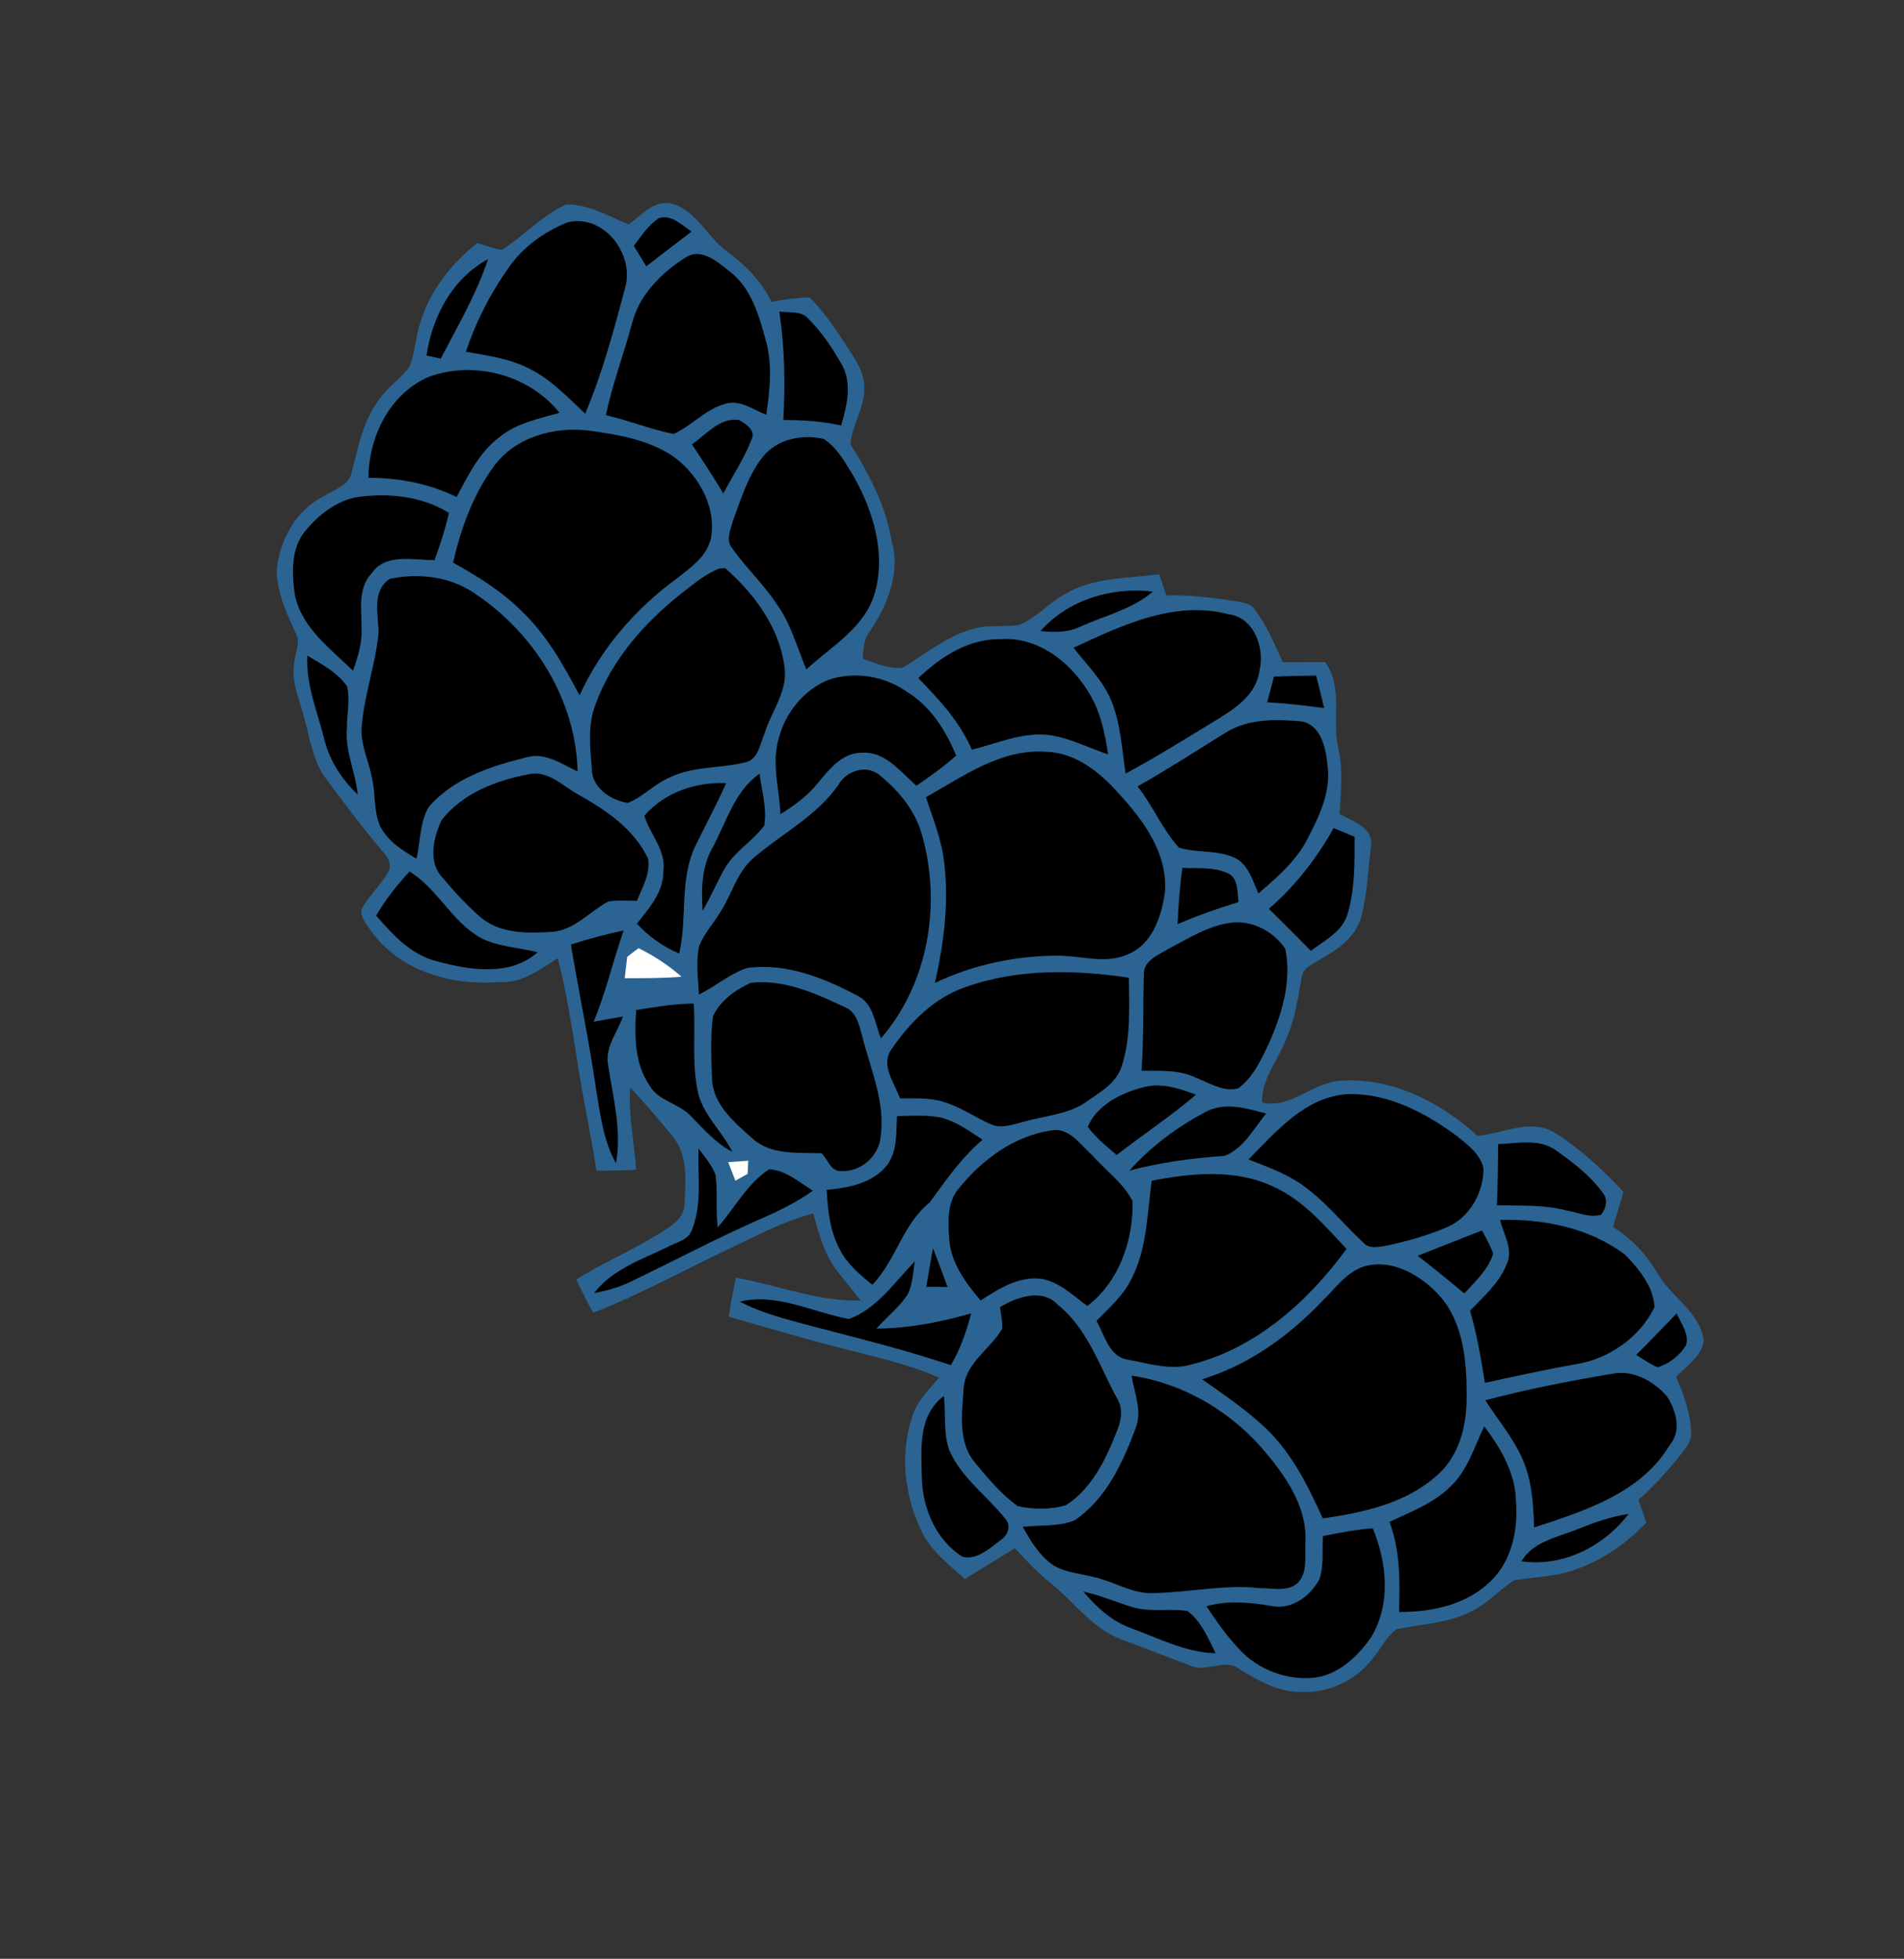 <?xml version="1.0" encoding="UTF-8" standalone="no"?>
<svg
   xmlns:dc="http://purl.org/dc/elements/1.1/"
   xmlns:cc="http://creativecommons.org/ns#"
   xmlns:rdf="http://www.w3.org/1999/02/22-rdf-syntax-ns#"
   xmlns:svg="http://www.w3.org/2000/svg"
   xmlns="http://www.w3.org/2000/svg"
   xmlns:sodipodi="http://sodipodi.sourceforge.net/DTD/sodipodi-0.dtd"
   xmlns:inkscape="http://www.inkscape.org/namespaces/inkscape"
   width="424pt"
   height="436pt"
   viewBox="0 0 424 436"
   version="1.1"
   id="svg3343"
   inkscape:version="0.48.2 r9819"
   sodipodi:docname="hops_right_dualcolor.svg">
  <rect x="0" y="0" width="424" height="436" fill="#333333" stroke="none"/>
  <defs
     id="defs3463" />
  <sodipodi:namedview
     pagecolor="#ffffff"
     bordercolor="#666666"
     borderopacity="1"
     objecttolerance="10"
     gridtolerance="10"
     guidetolerance="10"
     inkscape:pageopacity="0"
     inkscape:pageshadow="2"
     inkscape:window-width="1270"
     inkscape:window-height="862"
     id="namedview3461"
     showgrid="false"
     inkscape:zoom="1.0055046"
     inkscape:cx="88.968978"
     inkscape:cy="272.5"
     inkscape:window-x="0"
     inkscape:window-y="0"
     inkscape:window-maximized="0"
     inkscape:current-layer="svg3343" />
  <path
     fill="#2b6492"
     d=" M 111.76 55.63 C 116.67 52.50 120.68 47.97 126.04 45.52 C 131.02 45.39 135.53 48.13 140.03 49.96 C 142.98 47.76 145.78 44.25 149.91 45.41 C 155.18 47.07 157.57 52.81 161.87 55.95 C 165.94 58.98 169.62 62.62 171.83 67.25 C 174.61 66.56 177.47 66.34 180.32 66.19 C 184.04 70.02 186.94 74.53 189.82 79.00 C 191.30 81.38 192.75 84.03 192.45 86.94 C 192.33 91.13 189.65 94.76 189.40 98.91 C 193.62 105.58 197.30 112.73 198.61 120.62 C 200.59 127.68 197.49 134.96 193.56 140.75 C 192.23 142.43 192.31 144.61 192.13 146.63 C 194.98 147.61 197.88 148.88 200.96 148.66 C 206.63 145.24 211.93 140.64 218.69 139.55 C 221.41 139.22 224.16 139.51 226.88 139.13 C 230.74 137.63 233.46 134.28 237.05 132.30 C 243.40 128.45 251.05 128.78 258.14 127.84 C 258.67 129.41 259.22 130.98 259.73 132.57 C 265.12 132.34 270.46 133.12 275.77 133.91 C 277.04 134.25 278.60 134.37 279.38 135.60 C 282.10 139.16 283.81 143.36 285.68 147.41 C 288.81 147.36 291.95 147.37 295.09 147.37 C 299.28 153.21 296.43 160.50 298.12 166.97 C 299.05 171.65 298.60 176.44 298.31 181.16 C 301.06 182.74 305.70 184.10 305.34 188.06 C 304.68 193.34 304.49 198.70 303.20 203.88 C 302.03 208.56 297.78 211.46 293.81 213.65 C 292.34 214.68 290.21 215.32 289.91 217.35 C 289.01 222.18 288.36 227.14 286.24 231.65 C 284.50 236.25 280.84 240.25 281.06 245.43 C 287.71 246.85 292.56 240.58 299.08 240.52 C 310.18 239.90 321.01 245.45 329.02 252.84 C 334.71 252.30 340.74 248.87 346.21 252.12 C 351.93 255.73 356.96 260.37 361.54 265.32 C 360.77 267.92 359.96 270.50 359.18 273.10 C 363.36 275.69 366.74 279.36 369.23 283.59 C 372.23 288.69 378.32 291.93 379.40 298.11 C 379.20 301.80 375.57 303.99 373.27 306.47 C 374.93 310.46 376.52 314.63 376.59 319.01 C 376.76 320.57 375.72 321.83 374.87 323.01 C 371.85 326.91 368.52 330.56 364.86 333.87 C 365.44 335.54 366.03 337.22 366.61 338.91 C 361.71 344.07 355.60 348.11 348.72 350.02 C 344.92 350.95 340.99 351.14 337.14 351.75 C 333.75 353.94 331.07 357.18 327.30 358.81 C 322.23 361.42 316.44 361.43 311.00 362.66 C 308.90 364.12 307.77 366.51 306.21 368.47 C 302.60 373.63 296.33 376.89 290.01 376.58 C 284.91 376.76 280.32 374.19 276.12 371.60 C 272.78 368.87 268.51 372.51 264.89 370.66 C 259.80 368.77 254.75 366.76 249.65 364.88 C 243.35 362.51 239.34 356.81 234.31 352.66 C 231.29 350.24 228.61 347.44 226.01 344.59 C 222.29 346.87 218.61 349.19 214.89 351.46 C 211.18 348.20 207.07 345.01 205.00 340.38 C 201.22 332.24 200.29 322.53 203.60 314.08 C 204.83 311.20 207.14 309.00 209.12 306.65 C 202.43 303.66 195.24 302.14 188.18 300.29 C 179.50 298.11 170.92 295.53 162.30 293.09 C 162.67 290.16 163.30 287.27 163.88 284.38 C 173.13 286.02 182.12 289.75 191.62 289.47 C 189.93 287.15 188.04 285.01 186.29 282.75 C 183.50 279.05 182.33 274.48 181.10 270.09 C 174.47 271.81 168.42 275.11 162.26 278.00 C 152.23 282.78 142.46 288.15 132.11 292.20 C 130.72 289.79 129.52 287.28 128.35 284.77 C 134.45 280.97 141.12 278.18 147.19 274.32 C 149.50 272.88 152.42 271.16 152.42 268.06 C 152.66 263.06 153.27 257.40 150.00 253.18 C 146.90 249.38 143.70 245.66 140.36 242.07 C 139.86 248.23 141.30 254.26 141.64 260.37 C 138.71 260.52 135.77 260.59 132.84 260.59 C 131.57 252.38 129.77 244.25 128.53 236.03 C 127.33 228.40 126.12 220.76 124.22 213.27 C 120.23 215.82 116.10 218.99 111.08 218.59 C 100.86 219.43 89.60 216.32 83.15 207.90 C 82.04 206.22 80.17 204.55 80.53 202.35 C 82.21 199.16 85.14 196.79 86.72 193.54 C 87.27 191.27 85.25 189.70 84.03 188.11 C 80.08 183.34 76.34 178.39 72.67 173.41 C 69.61 169.44 69.08 164.32 67.70 159.66 C 66.77 155.87 64.95 152.16 65.45 148.16 C 65.56 146.12 66.46 144.17 66.35 142.12 C 64.25 137.28 61.71 132.40 61.62 126.99 C 62.20 120.24 65.91 113.50 72.14 110.43 C 74.42 108.91 77.84 108.11 78.34 104.99 C 79.76 99.54 80.86 93.79 84.25 89.15 C 86.19 86.24 89.22 84.31 91.28 81.52 C 92.39 78.41 92.58 75.06 93.57 71.91 C 95.70 64.74 100.50 58.69 106.29 54.08 C 108.11 54.62 109.88 55.35 111.76 55.63 Z"
     id="path3347" />
  <path
     fill="#000000"
     d=" M 146.68 48.57 C 149.55 47.65 151.82 50.12 154.00 51.54 C 150.66 54.14 147.26 56.67 143.92 59.28 C 143.00 57.76 142.07 56.25 141.15 54.73 C 142.81 52.53 144.36 50.13 146.68 48.57 Z"
     id="path3349" />
  <path
     fill="#000000"
     d=" M 126.47 49.46 C 134.54 47.58 141.44 56.71 139.17 64.20 C 136.68 73.62 134.11 83.08 130.32 92.08 C 126.29 88.28 122.37 84.12 117.27 81.76 C 113.04 79.73 108.34 79.10 103.76 78.31 C 105.90 71.75 109.08 65.56 113.03 59.92 C 116.24 55.12 121.15 51.56 126.47 49.46 Z"
     id="path3351" />
  <path
     fill="#000000"
     d=" M 152.66 57.32 C 156.15 55.00 159.84 58.34 162.51 60.45 C 167.34 64.11 168.98 70.17 170.53 75.74 C 172.07 81.15 171.45 86.85 170.63 92.33 C 167.68 91.16 164.56 88.76 161.25 89.96 C 156.97 91.22 153.99 94.80 150.01 96.60 C 144.89 95.60 140.02 93.56 134.93 92.42 C 136.37 85.45 138.93 78.79 140.76 71.92 C 142.37 65.62 147.30 60.70 152.66 57.32 Z"
     id="path3353" />
  <path
     fill="#000000"
     d=" M 94.98 79.14 C 96.23 70.46 100.77 61.97 108.68 57.68 C 106.10 65.46 101.92 72.59 98.14 79.83 C 97.08 79.60 96.03 79.37 94.98 79.14 Z"
     id="path3355" />
  <path
     fill="#000000"
     d=" M 173.55 69.34 C 175.69 69.68 178.34 69.09 179.95 70.88 C 182.90 73.81 185.26 77.31 187.32 80.91 C 189.86 85.14 188.61 90.27 187.32 94.70 C 183.09 93.78 178.77 93.46 174.44 93.50 C 174.89 85.43 174.75 77.34 173.55 69.34 Z"
     id="path3357" />
  <path
     fill="#000000"
     d=" M 95.32 83.95 C 105.40 80.11 117.85 83.41 124.59 91.88 C 120.00 93.21 115.06 94.16 111.26 97.27 C 106.74 100.62 104.26 105.80 101.68 110.63 C 95.58 107.64 88.83 106.35 82.06 106.35 C 82.08 97.29 86.76 87.73 95.32 83.95 Z"
     id="path3359" />
  <path
     fill="#000000"
     d=" M 154.07 98.90 C 157.27 96.76 160.29 92.85 164.56 93.49 C 165.98 94.30 168.32 95.72 167.43 97.65 C 165.80 101.94 163.20 105.79 161.07 109.85 C 158.86 106.12 156.48 102.50 154.07 98.90 Z"
     id="path3361" />
  <path
     fill="#000000"
     d=" M 109.94 103.84 C 114.68 97.31 123.30 94.91 131.04 95.84 C 137.44 96.70 144.09 97.80 149.61 101.37 C 155.31 105.33 159.43 112.36 158.39 119.43 C 157.67 123.67 153.91 126.25 150.77 128.73 C 141.52 135.44 133.83 144.35 129.06 154.77 C 125.47 148.03 121.68 141.22 116.07 135.93 C 111.64 131.55 106.34 128.24 100.91 125.25 C 102.59 117.68 105.35 110.16 109.94 103.84 Z"
     id="path3363" />
  <path
     fill="#000000"
     d=" M 169.80 101.77 C 172.95 97.73 178.61 96.58 183.41 97.69 C 186.43 99.61 188.17 102.90 190.01 105.86 C 194.45 113.67 197.35 123.15 194.79 132.06 C 192.54 139.77 185.10 143.88 179.56 149.00 C 177.46 144.00 176.07 138.63 172.80 134.22 C 169.88 129.86 166.01 126.25 163.00 121.97 C 161.62 120.25 162.68 117.98 163.15 116.12 C 164.96 111.18 166.52 105.97 169.80 101.77 Z"
     id="path3365" />
  <path
     fill="#000000"
     d=" M 79.44 110.65 C 86.44 109.67 93.86 110.39 99.98 114.16 C 99.15 117.73 98.04 121.23 96.77 124.66 C 92.10 124.72 85.95 123.03 82.78 127.59 C 79.56 130.99 80.58 135.85 80.51 140.07 C 80.65 143.26 79.66 146.32 78.61 149.28 C 73.56 144.38 67.19 139.75 65.67 132.45 C 64.98 127.64 64.71 122.04 68.06 118.09 C 70.98 114.57 74.87 111.54 79.44 110.65 Z"
     id="path3367" />
  <path
     fill="#000000"
     d=" M 160.26 126.54 C 160.57 126.52 161.19 126.48 161.50 126.46 C 167.87 132.06 173.46 139.52 174.65 148.12 C 175.67 153.67 171.77 158.22 170.26 163.26 C 169.23 165.55 168.92 168.99 166.01 169.68 C 160.46 171.08 154.44 170.48 149.17 173.03 C 145.77 174.46 143.23 177.36 139.81 178.72 C 136.01 178.16 131.80 175.34 131.79 171.10 C 131.40 166.34 130.84 161.34 132.62 156.78 C 136.27 146.74 143.63 138.48 151.92 131.95 C 154.54 129.93 157.12 127.69 160.26 126.54 Z"
     id="path3369" />
  <path
     fill="#000000"
     d=" M 86.78 128.86 C 93.19 127.46 100.42 128.33 105.88 132.21 C 118.95 140.94 128.27 155.79 128.62 171.72 C 125.11 170.08 121.50 167.44 117.42 168.53 C 109.46 170.47 101.00 173.19 95.50 179.60 C 93.43 183.05 93.65 187.31 92.75 191.13 C 89.57 189.28 86.22 187.16 84.57 183.73 C 83.20 180.41 83.64 176.71 82.85 173.26 C 82.17 169.49 80.30 165.92 80.52 162.02 C 81.04 154.86 83.61 148.03 84.29 140.91 C 84.29 136.84 82.69 131.62 86.78 128.86 Z"
     id="path3371" />
  <path
     fill="#000000"
     d=" M 231.70 140.47 C 237.87 133.46 247.64 130.59 256.76 131.67 C 252.10 135.64 246.00 137.03 240.53 139.50 C 237.77 140.82 234.67 140.78 231.70 140.47 Z"
     id="path3373" />
  <path
     fill="#000000"
     d=" M 239.07 144.18 C 249.75 139.22 261.58 133.53 273.63 136.73 C 279.28 137.43 281.73 144.32 280.46 149.28 C 279.79 154.73 274.85 157.83 270.58 160.44 C 263.99 164.43 257.46 168.56 250.65 172.18 C 249.87 166.91 249.59 161.48 247.67 156.46 C 245.86 151.71 242.13 148.12 239.07 144.18 Z"
     id="path3375" />
  <path
     fill="#000000"
     d=" M 204.50 150.93 C 209.50 146.17 215.82 142.06 223.00 142.27 C 231.02 141.72 238.16 147.23 242.20 153.75 C 244.99 157.97 246.01 163.01 246.77 167.93 C 242.50 166.49 238.44 164.37 233.96 163.65 C 227.89 162.80 222.17 165.45 216.41 166.87 C 213.77 160.66 209.13 155.71 204.50 150.93 Z"
     id="path3377" />
  <path
     fill="#000000"
     d=" M 68.44 145.92 C 71.61 147.84 75.11 149.63 77.28 152.76 C 78.01 155.80 77.22 158.99 77.25 162.09 C 76.80 167.18 79.18 171.88 79.66 176.87 C 76.21 173.55 73.43 169.45 72.28 164.76 C 70.74 158.54 68.09 152.45 68.44 145.92 Z"
     id="path3379" />
  <path
     fill="#000000"
     d=" M 283.69 150.61 C 286.81 150.47 289.94 150.41 293.08 150.37 C 293.71 152.77 294.31 155.18 294.87 157.61 C 290.66 157.06 286.44 156.52 282.20 156.33 C 282.68 154.42 283.19 152.51 283.69 150.61 Z"
     id="path3381" />
  <path
     fill="#000000"
     d=" M 184.57 151.30 C 190.38 149.35 197.00 150.48 201.99 154.01 C 207.23 157.23 210.65 162.59 212.92 168.19 C 210.14 170.64 207.14 172.83 204.06 174.88 C 200.53 171.83 197.18 167.22 191.99 167.54 C 187.61 167.49 184.72 171.18 182.18 174.22 C 179.91 177.12 176.89 179.28 173.79 181.22 C 173.60 175.66 171.76 170.00 173.38 164.51 C 174.82 158.72 178.97 153.52 184.57 151.30 Z"
     id="path3383" />
  <path
     fill="#000000"
     d=" M 273.00 163.04 C 277.98 159.94 284.11 160.06 289.73 160.56 C 294.10 161.25 295.27 166.45 295.59 170.16 C 296.52 176.20 293.70 181.82 291.01 187.01 C 288.48 191.80 284.29 195.38 280.24 198.85 C 278.93 196.04 278.08 192.52 275.09 191.00 C 271.16 189.09 266.60 189.95 262.53 188.66 C 258.84 184.60 256.74 179.35 253.32 175.04 C 260.02 171.26 266.47 167.09 273.00 163.04 Z"
     id="path3385" />
  <path
     fill="#000000"
     d=" M 206.18 177.46 C 214.46 172.83 222.94 166.59 232.92 167.34 C 239.56 167.48 245.02 171.98 249.22 176.72 C 254.73 182.71 260.15 190.12 259.40 198.70 C 258.67 203.96 256.64 210.07 251.35 212.33 C 246.51 214.65 241.07 212.81 235.99 212.72 C 226.42 212.67 216.83 214.65 208.18 218.79 C 210.31 209.48 211.49 199.83 210.03 190.32 C 209.26 185.89 207.63 181.70 206.18 177.46 Z"
     id="path3387" />
  <path
     fill="#000000"
     d=" M 186.71 174.68 C 188.44 171.62 192.69 170.17 195.64 172.34 C 200.18 175.98 204.16 180.77 205.51 186.55 C 209.59 201.73 206.62 219.08 196.18 231.11 C 194.84 227.90 194.57 223.58 191.18 221.76 C 183.63 217.72 175.16 214.28 166.43 215.45 C 162.49 216.71 159.33 219.57 155.65 221.37 C 155.47 217.75 154.91 214.04 155.73 210.46 C 156.81 207.80 158.79 205.65 160.28 203.22 C 162.96 199.22 164.04 194.11 167.87 190.92 C 174.13 185.50 181.90 181.65 186.71 174.68 Z"
     id="path3389" />
  <path
     fill="#000000"
     d=" M 117.68 172.35 C 122.13 171.33 125.44 175.12 129.04 177.01 C 135.12 180.42 141.28 184.65 144.33 191.16 C 144.87 194.47 143.03 197.53 141.85 200.50 C 139.70 200.55 137.52 200.27 135.41 200.69 C 131.26 202.90 127.96 207.03 122.97 207.41 C 117.54 207.79 111.35 207.87 106.96 204.13 C 103.92 201.47 101.18 198.47 98.57 195.39 C 95.23 191.90 96.50 186.41 98.36 182.52 C 103.00 176.58 110.47 173.70 117.68 172.35 Z"
     id="path3391" />
  <path
     fill="#000000"
     d=" M 158.67 188.68 C 161.79 182.99 163.54 176.12 169.14 172.22 C 169.63 176.04 170.83 179.92 170.18 183.78 C 167.62 187.26 163.61 189.46 161.42 193.25 C 159.65 196.34 158.30 199.65 156.47 202.72 C 156.14 197.95 156.25 192.95 158.67 188.68 Z"
     id="path3393" />
  <path
     fill="#000000"
     d=" M 143.48 181.57 C 148.00 176.37 154.92 174.00 161.70 174.32 C 159.65 178.97 157.22 183.43 155.00 188.00 C 151.23 195.54 153.10 204.24 151.25 212.24 C 147.66 210.74 144.47 208.46 141.84 205.60 C 144.51 202.18 147.79 198.58 147.71 193.94 C 148.38 189.27 144.77 185.74 143.48 181.57 Z"
     id="path3395" />
  <path
     fill="#000000"
     d=" M 282.57 202.29 C 288.42 197.20 293.23 191.08 296.99 184.31 C 298.54 184.95 300.09 185.60 301.64 186.26 C 301.67 191.97 301.75 197.79 300.12 203.32 C 299.03 207.34 294.99 209.30 291.92 211.64 C 288.83 208.49 285.71 205.38 282.57 202.29 Z"
     id="path3397" />
  <path
     fill="#000000"
     d=" M 263.30 193.17 C 266.64 193.39 270.21 192.89 273.34 194.33 C 275.89 195.45 275.45 198.53 275.82 200.79 C 271.20 202.19 266.65 203.78 262.23 205.71 C 262.43 201.51 262.71 197.33 263.30 193.17 Z"
     id="path3399" />
  <path
     fill="#000000"
     d=" M 91.20 193.99 C 97.46 197.83 100.58 205.09 106.97 208.72 C 110.92 210.75 115.48 210.87 119.72 211.97 C 113.59 217.38 104.63 215.95 97.40 214.00 C 91.61 212.59 87.50 208.13 83.77 203.80 C 85.84 200.24 88.40 197.00 91.20 193.99 Z"
     id="path3401" />
  <path
     fill="#000000"
     d=" M 260.19 211.20 C 264.67 208.90 269.10 206.00 274.19 205.39 C 278.91 204.78 283.59 207.34 286.21 211.18 C 287.71 218.35 285.46 225.71 282.57 232.25 C 280.85 235.88 279.07 239.78 275.76 242.24 C 272.40 243.16 269.33 241.01 266.32 239.88 C 262.55 238.04 258.27 238.39 254.20 238.32 C 254.71 231.21 254.52 224.08 254.73 216.97 C 254.56 213.76 257.97 212.62 260.19 211.20 Z"
     id="path3403" />
  <path
     fill="#000000"
     d=" M 127.14 210.24 C 130.99 208.98 134.92 207.96 138.88 207.10 C 136.54 213.84 134.94 220.82 132.20 227.42 C 134.37 227.04 136.53 226.62 138.71 226.27 C 137.53 229.75 134.73 233.01 135.39 236.88 C 136.49 244.16 138.50 251.52 137.18 258.92 C 134.42 254.03 133.74 248.41 132.82 242.98 C 131.27 232.00 128.93 221.17 127.14 210.24 Z"
     id="path3405" />
  <path
     fill="#ffffff"
     d=" M 139.67 212.98 C 140.30 212.50 141.55 211.53 142.18 211.04 C 145.64 212.74 148.87 214.86 151.77 217.40 C 147.56 217.77 143.34 217.72 139.12 217.74 C 139.30 216.15 139.48 214.56 139.67 212.98 Z"
     id="path3407" />
  <path
     fill="#000000"
     d=" M 214.79 219.79 C 226.45 215.55 239.27 215.83 251.39 217.62 C 251.44 224.19 251.85 230.94 249.81 237.28 C 248.70 240.99 245.11 243.01 242.14 245.09 C 238.03 248.09 232.79 248.27 228.06 249.68 C 225.67 250.20 223.06 251.36 220.67 250.25 C 217.09 248.71 213.88 246.34 210.10 245.26 C 206.97 244.29 203.65 244.51 200.42 244.48 C 199.22 241.08 195.98 237.03 198.54 233.53 C 202.59 227.62 207.89 222.22 214.79 219.79 Z"
     id="path3409" />
  <path
     fill="#000000"
     d=" M 158.80 226.12 C 160.45 222.71 163.79 220.28 167.18 218.76 C 174.46 217.91 181.49 221.04 187.93 224.08 C 190.73 225.10 191.35 228.19 192.03 230.73 C 193.87 238.04 197.19 245.32 196.11 253.02 C 195.73 257.33 191.62 260.97 187.29 260.65 C 185.02 260.79 184.33 258.05 182.99 256.71 C 177.75 256.49 171.78 257.22 167.56 253.41 C 163.56 249.83 158.69 245.82 158.56 239.98 C 158.39 235.37 158.14 230.70 158.80 226.12 Z"
     id="path3411" />
  <path
     fill="#000000"
     d=" M 141.68 224.82 C 145.91 224.13 150.16 223.42 154.47 223.38 C 154.91 229.71 154.07 236.13 155.28 242.40 C 156.17 247.87 160.71 251.57 163.07 256.38 C 159.33 254.45 156.62 251.21 153.71 248.28 C 151.05 245.55 146.62 245.08 144.65 241.62 C 141.29 236.69 141.26 230.54 141.68 224.82 Z"
     id="path3413" />
  <path
     fill="#000000"
     d=" M 242.23 250.81 C 244.20 246.07 249.47 243.38 254.22 242.12 C 258.31 240.83 262.50 242.22 266.33 243.67 C 260.70 248.47 254.51 252.55 248.67 257.09 C 246.40 255.14 244.01 253.25 242.23 250.81 Z"
     id="path3415" />
  <path
     fill="#000000"
     d=" M 278.03 258.08 C 284.25 251.81 290.68 244.09 300.21 243.53 C 309.02 243.30 317.35 247.64 324.28 252.75 C 326.71 254.73 329.63 256.77 330.35 260.03 C 330.39 265.44 327.29 271.05 322.16 273.18 C 317.77 275.07 313.13 276.33 308.46 277.33 C 306.80 277.57 304.73 278.02 303.52 276.51 C 299.01 272.31 295.14 267.39 290.07 263.80 C 286.42 261.21 282.16 259.69 278.03 258.08 Z"
     id="path3417" />
  <path
     fill="#000000"
     d=" M 268.46 247.51 C 272.68 245.20 277.62 246.67 281.94 247.86 C 279.20 251.21 276.90 255.67 272.69 257.29 C 265.54 257.75 258.44 258.73 251.51 260.55 C 256.30 255.21 262.12 250.83 268.46 247.51 Z"
     id="path3419" />
  <path
     fill="#000000"
     d=" M 199.75 248.43 C 202.99 248.38 206.28 248.12 209.49 248.74 C 212.94 249.62 215.87 251.76 218.81 253.68 C 214.11 257.66 210.64 262.71 207.04 267.63 C 201.03 272.45 199.53 280.51 194.26 285.97 C 191.47 283.72 188.63 281.34 187.00 278.07 C 184.80 274.01 184.33 269.35 184.10 264.83 C 188.89 264.43 194.20 263.42 197.42 259.50 C 199.90 256.37 199.53 252.17 199.75 248.43 Z"
     id="path3421" />
  <path
     fill="#000000"
     d=" M 213.52 264.52 C 218.69 258.15 225.77 252.84 234.06 251.62 C 238.00 250.85 240.48 254.65 243.03 256.96 C 246.07 260.41 250.06 263.18 252.21 267.32 C 252.40 276.02 249.28 285.25 242.13 290.69 C 238.97 288.36 235.95 285.39 231.96 284.65 C 226.91 283.97 222.42 286.86 218.38 289.46 C 215.06 285.58 211.80 281.20 211.39 275.92 C 211.12 272.07 210.82 267.66 213.52 264.52 Z"
     id="path3423" />
  <path
     fill="#000000"
     d=" M 333.61 254.65 C 337.95 254.52 342.88 253.32 346.65 256.17 C 350.42 258.84 354.18 261.73 356.92 265.49 C 358.14 267.02 357.69 269.01 356.50 270.40 C 354.00 271.09 351.51 269.92 349.07 269.48 C 343.94 268.12 338.59 268.38 333.34 268.29 C 333.52 263.75 333.61 259.20 333.61 254.65 Z"
     id="path3425" />
  <path
     fill="#000000"
     d=" M 155.56 255.65 C 156.92 257.51 158.52 259.28 159.33 261.48 C 159.89 265.36 159.35 269.31 159.83 273.20 C 163.61 268.90 166.37 263.46 171.28 260.27 C 175.00 260.48 177.99 263.14 181.01 265.04 C 177.59 267.49 173.82 269.36 169.97 271.04 C 159.91 275.44 150.20 280.59 140.31 285.35 C 137.78 286.58 135.05 287.31 132.30 287.83 C 136.31 282.55 142.83 280.39 148.58 277.60 C 150.44 276.55 153.13 276.15 154.00 273.94 C 156.45 268.15 155.33 261.74 155.56 255.65 Z"
     id="path3427" />
  <path
     fill="#ffffff"
     d=" M 162.16 258.67 C 163.65 258.56 165.14 258.46 166.63 258.36 C 166.58 259.33 166.54 260.31 166.49 261.28 C 165.58 261.78 164.67 262.29 163.76 262.81 C 163.23 261.42 162.69 260.05 162.16 258.67 Z"
     id="path3429" />
  <path
     fill="#000000"
     d=" M 256.49 262.80 C 265.46 261.08 275.30 260.12 283.78 264.23 C 290.31 267.25 295.05 272.85 299.86 278.00 C 291.34 289.61 279.81 300.01 265.55 303.65 C 260.81 305.12 255.92 303.52 251.23 302.65 C 246.96 302.06 245.99 297.15 244.17 294.00 C 247.12 291.01 250.40 288.14 252.17 284.24 C 255.48 277.58 255.45 270.00 256.49 262.80 Z"
     id="path3431" />
  <path
     fill="#000000"
     d=" M 334.04 271.53 C 343.76 271.27 353.90 273.30 361.80 279.21 C 364.94 282.38 368.18 286.30 368.45 290.92 C 365.22 297.66 358.26 302.51 350.90 303.65 C 344.12 304.85 337.40 306.34 330.67 307.80 C 329.81 302.40 328.90 296.99 327.36 291.73 C 330.38 288.59 333.85 285.61 335.50 281.46 C 337.10 278.15 334.83 274.74 334.04 271.53 Z"
     id="path3433" />
  <path
     fill="#000000"
     d=" M 315.71 279.51 C 320.48 277.64 325.24 275.73 330.02 273.88 C 330.92 275.56 331.86 277.24 332.52 279.04 C 331.43 282.62 328.49 285.19 326.10 287.92 C 322.68 285.06 319.23 282.24 315.71 279.51 Z"
     id="path3435" />
  <path
     fill="#000000"
     d=" M 207.77 277.81 C 208.88 280.69 209.94 283.58 211.02 286.48 C 209.44 286.41 207.85 286.40 206.27 286.47 C 206.74 283.58 207.25 280.69 207.77 277.81 Z"
     id="path3437" />
  <path
     fill="#000000"
     d=" M 189.04 293.59 C 195.27 291.36 199.21 285.37 203.71 280.78 C 203.31 283.26 203.26 285.91 202.09 288.19 C 200.17 291.03 197.44 293.18 195.17 295.73 C 202.33 295.68 209.40 294.30 216.26 292.35 C 215.24 296.36 213.85 300.28 211.75 303.86 C 201.79 300.53 191.59 297.99 181.43 295.34 C 175.76 293.81 169.98 292.47 164.75 289.72 C 173.09 287.74 181.02 292.12 189.04 293.59 Z"
     id="path3439" />
  <path
     fill="#000000"
     d=" M 303.85 281.86 C 309.64 280.24 315.57 283.38 319.59 287.40 C 325.60 293.15 326.61 302.08 326.60 309.98 C 326.77 316.53 325.29 323.65 320.22 328.21 C 313.29 334.58 303.61 336.69 294.56 337.97 C 291.33 330.78 287.71 323.54 281.98 318.00 C 277.61 313.85 272.60 310.47 267.69 307.01 C 278.07 303.83 287.09 297.34 294.52 289.53 C 297.40 286.75 299.86 283.10 303.85 281.86 Z"
     id="path3441" />
  <path
     fill="#000000"
     d=" M 222.68 290.94 C 226.46 288.70 232.06 286.67 235.58 290.43 C 242.21 295.77 244.82 304.06 248.76 311.27 C 250.19 313.55 249.68 316.32 248.68 318.65 C 246.26 324.84 243.12 331.37 237.33 335.06 C 233.91 336.03 230.11 336.02 226.65 335.24 C 222.97 332.63 220.03 329.09 217.19 325.63 C 213.21 321.05 214.25 314.56 214.59 309.00 C 215.03 303.28 220.54 300.32 223.17 295.76 C 223.30 294.14 222.87 292.54 222.68 290.94 Z"
     id="path3443" />
  <path
     fill="#000000"
     d=" M 364.35 301.57 C 367.41 298.55 370.39 295.46 373.37 292.36 C 374.34 294.58 376.19 296.86 375.48 299.42 C 374.01 301.73 371.73 303.58 369.09 304.33 C 367.42 303.58 365.89 302.54 364.35 301.57 Z"
     id="path3445" />
  <path
     fill="#000000"
     d=" M 330.76 311.67 C 340.07 309.23 349.54 307.35 359.04 305.78 C 363.65 304.85 368.25 307.39 371.20 310.80 C 373.30 313.94 374.55 318.57 371.77 321.72 C 365.37 332.40 352.78 336.33 341.63 339.99 C 341.44 334.87 341.18 329.61 339.09 324.85 C 336.99 320.06 333.57 316.04 330.76 311.67 Z"
     id="path3447" />
  <path
     fill="#000000"
     d=" M 252.00 306.20 C 263.86 307.96 274.72 314.52 282.25 323.79 C 286.73 329.20 291.00 335.65 290.71 342.97 C 290.52 345.84 291.22 349.12 289.56 351.66 C 287.49 354.56 283.51 353.48 280.49 353.49 C 272.61 352.62 264.82 354.47 256.96 354.59 C 252.28 354.87 248.26 352.09 243.83 351.09 C 240.74 350.26 237.40 350.08 234.59 348.43 C 231.50 346.33 229.53 343.05 227.76 339.85 C 231.60 339.38 235.67 339.88 239.31 338.39 C 246.31 333.67 250.00 325.65 252.86 317.98 C 254.46 314.11 252.58 310.07 252.00 306.20 Z"
     id="path3449" />
  <path
     fill="#000000"
     d=" M 205.29 328.86 C 205.14 322.56 204.41 314.95 210.20 310.75 C 210.65 314.77 210.02 318.99 211.42 322.86 C 214.12 328.98 219.80 332.94 223.87 338.05 C 225.25 339.54 224.44 341.79 222.87 342.77 C 220.46 344.60 217.62 347.27 214.37 346.52 C 208.44 342.85 205.40 335.66 205.29 328.86 Z"
     id="path3451" />
  <path
     fill="#000000"
     d=" M 330.52 317.48 C 334.15 322.27 337.40 327.76 337.58 333.94 C 338.10 340.33 336.75 347.36 331.95 351.95 C 326.60 357.19 318.82 358.87 311.55 358.79 C 311.76 352.05 311.84 345.16 309.42 338.75 C 314.12 336.51 319.17 334.65 322.95 330.94 C 326.79 327.33 328.29 322.10 330.52 317.48 Z"
     id="path3453" />
  <path
     fill="#000000"
     d=" M 351.40 340.33 C 355.03 338.87 358.74 337.54 362.64 337.00 C 357.14 344.23 347.98 348.86 338.81 347.52 C 341.50 343.00 346.93 342.20 351.40 340.33 Z"
     id="path3455" />
  <path
     fill="#000000"
     d=" M 294.60 341.91 C 298.27 341.17 301.96 340.46 305.70 340.18 C 308.87 347.79 309.78 357.00 305.39 364.32 C 302.48 368.58 298.29 372.59 292.99 373.39 C 286.75 374.15 280.19 371.72 275.95 367.07 C 273.18 364.17 270.88 360.86 268.67 357.53 C 273.46 356.16 278.40 356.64 283.23 357.48 C 287.62 358.35 291.78 355.30 293.77 351.60 C 294.89 348.51 294.39 345.13 294.60 341.91 Z"
     id="path3457" />
  <path
     fill="#000000"
     d=" M 241.25 354.27 C 245.04 355.06 248.58 356.66 252.28 357.74 C 256.24 358.92 260.43 357.94 264.46 358.59 C 267.53 360.92 269.04 364.63 270.70 367.98 C 263.92 367.83 257.87 364.55 251.62 362.31 C 247.42 360.75 244.09 357.63 241.25 354.27 Z"
     id="path3459" />
</svg>
